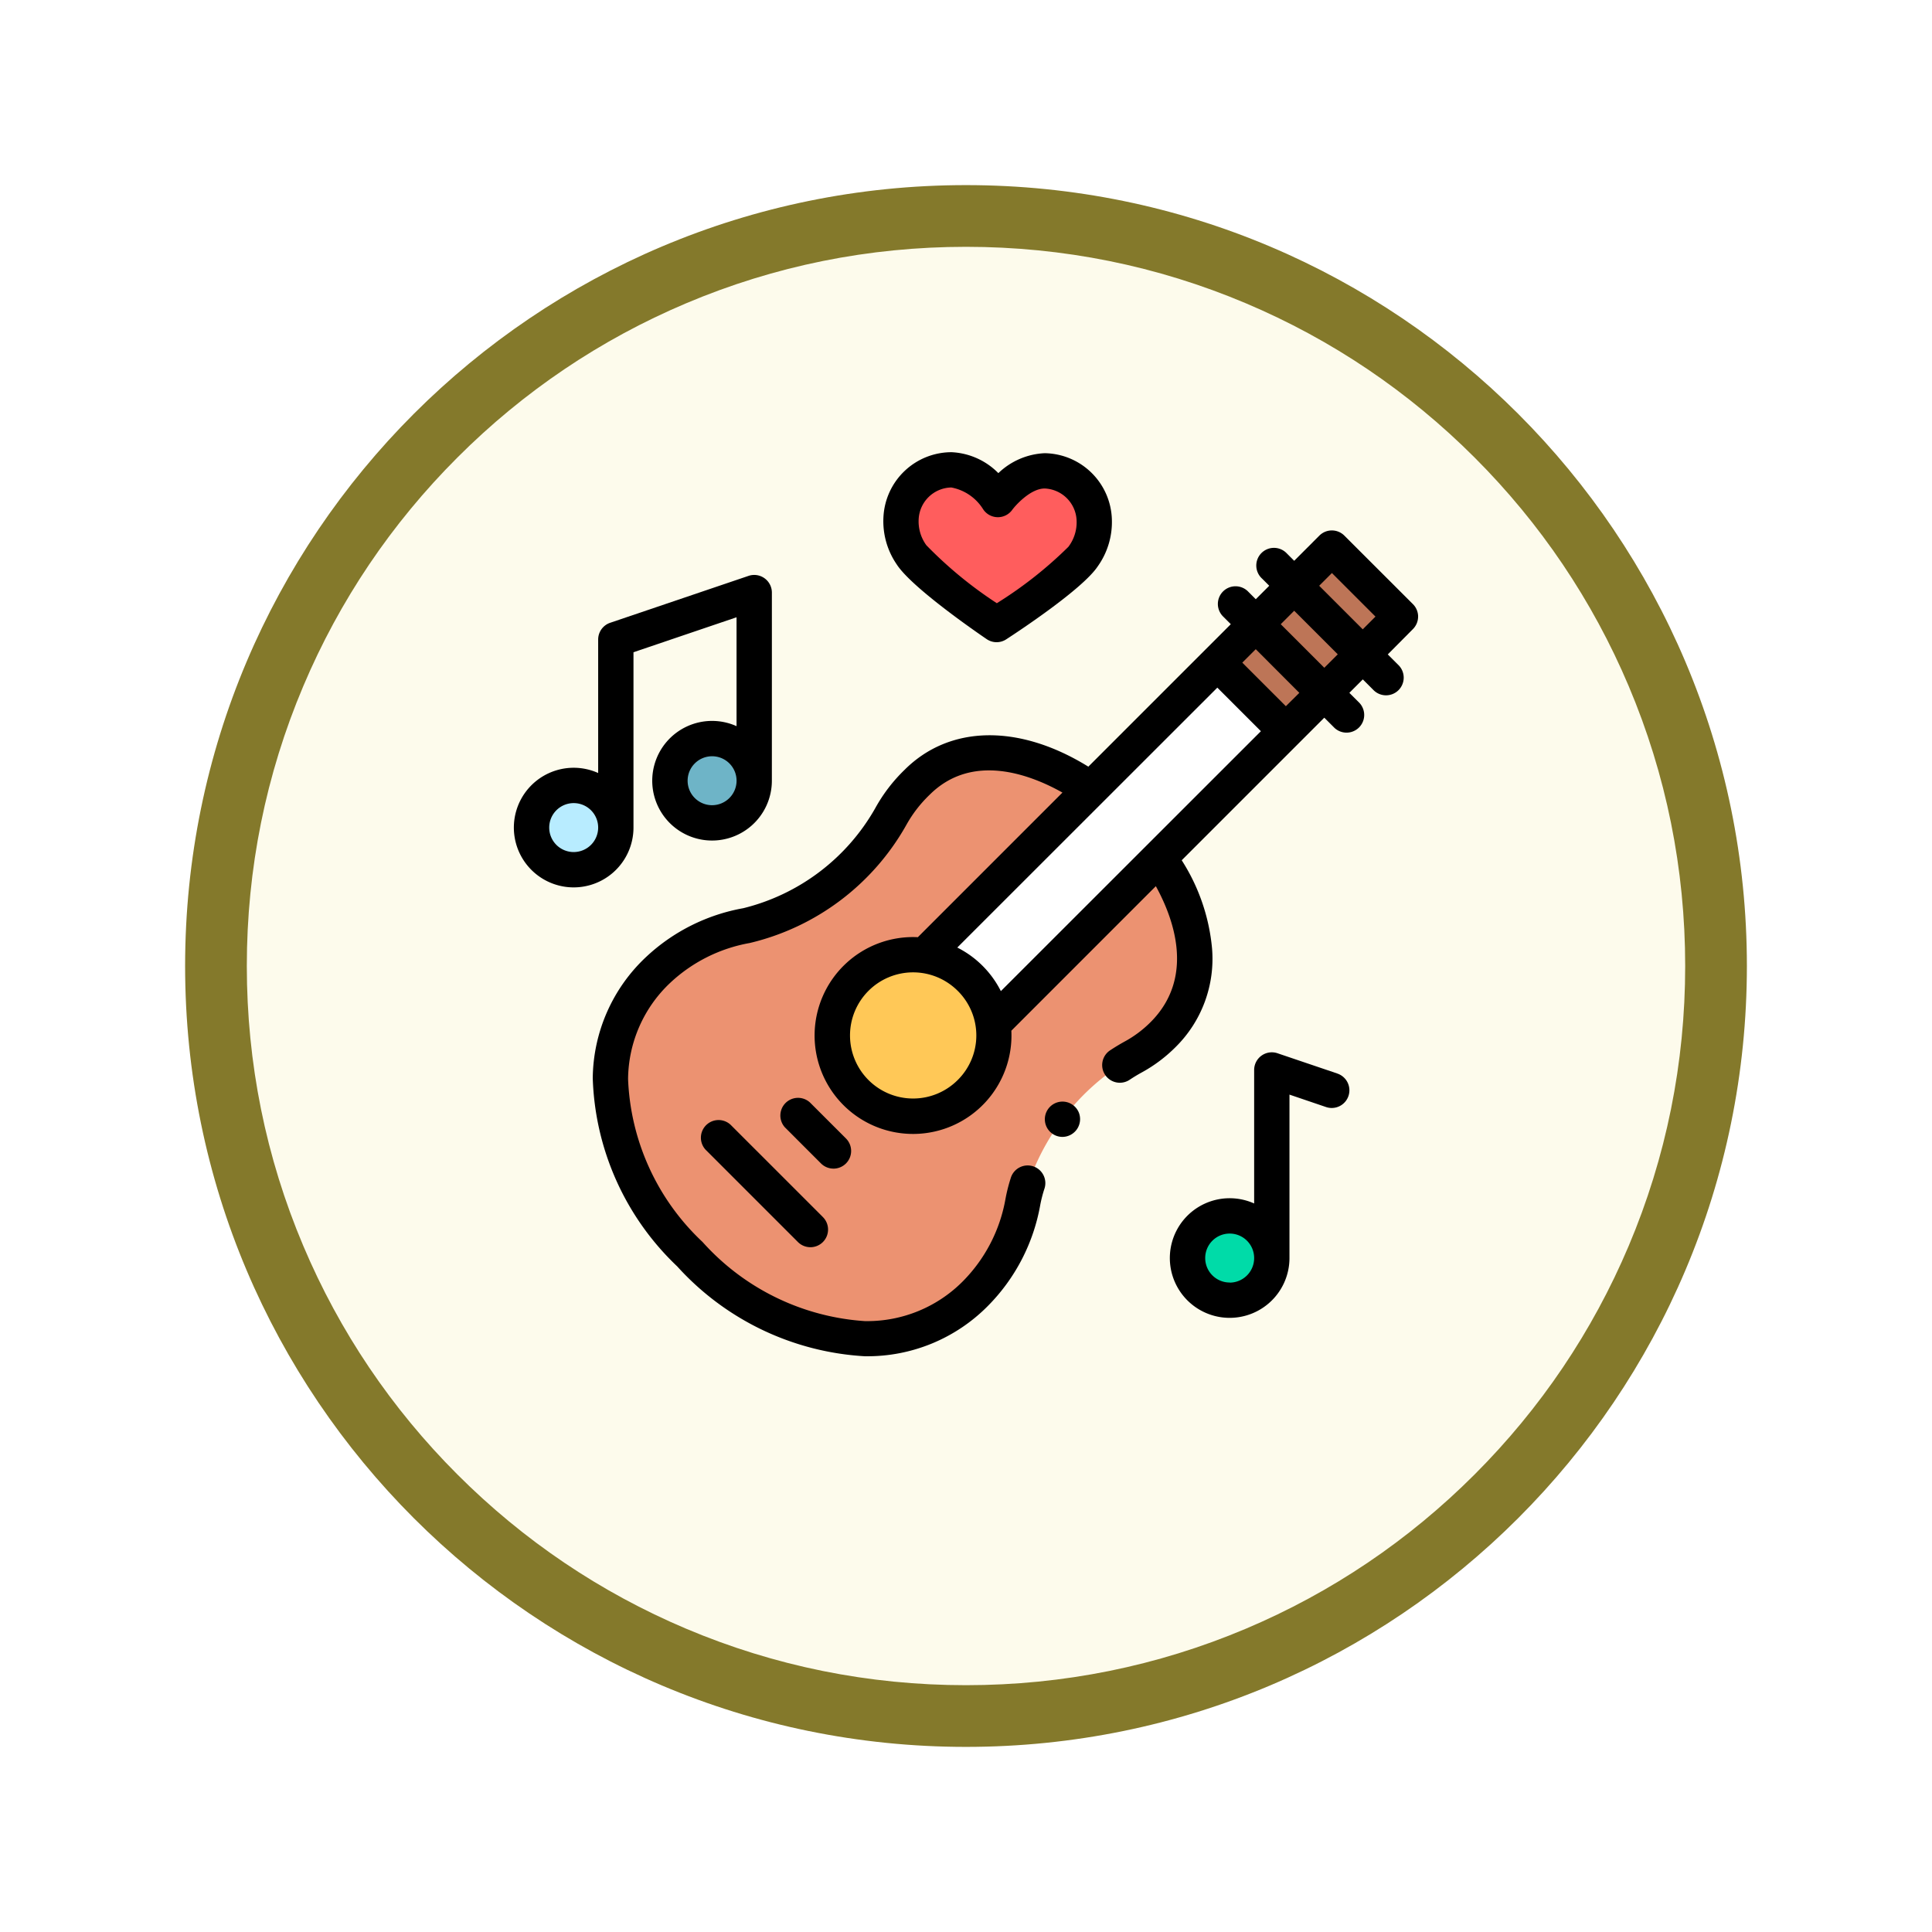 <svg xmlns="http://www.w3.org/2000/svg" xmlns:xlink="http://www.w3.org/1999/xlink" width="93.934" height="93.934" viewBox="0 0 93.934 93.934">
  <defs>
    <filter id="Trazado_982547" x="0" y="0" width="93.934" height="93.934" filterUnits="userSpaceOnUse">
      <feOffset dy="3" input="SourceAlpha"/>
      <feGaussianBlur stdDeviation="3" result="blur"/>
      <feFlood flood-opacity="0.161"/>
      <feComposite operator="in" in2="blur"/>
      <feComposite in="SourceGraphic"/>
    </filter>
  </defs>
  <g id="Grupo_1183237" data-name="Grupo 1183237" transform="translate(-189 -1304)">
    <g id="Grupo_1181743" data-name="Grupo 1181743" transform="translate(0 569)">
      <g id="Grupo_1175133" data-name="Grupo 1175133" transform="translate(-0.033 -1251)">
        <g id="Grupo_1167337" data-name="Grupo 1167337" transform="translate(198.033 1992)">
          <g id="Grupo_1166720" data-name="Grupo 1166720">
            <g id="Grupo_1164305" data-name="Grupo 1164305">
              <g id="Grupo_1163948" data-name="Grupo 1163948">
                <g id="Grupo_1158168" data-name="Grupo 1158168">
                  <g id="Grupo_1152576" data-name="Grupo 1152576">
                    <g id="Grupo_1148633" data-name="Grupo 1148633">
                      <g id="Grupo_1148525" data-name="Grupo 1148525">
                        <g transform="matrix(1, 0, 0, 1, -9, -6)" filter="url(#Trazado_982547)">
                          <g id="Trazado_982547-2" data-name="Trazado 982547" transform="translate(9 6)" fill="#fdfbec">
                            <path d="M 37.967 74.434 C 33.043 74.434 28.268 73.47 23.773 71.568 C 19.43 69.732 15.53 67.102 12.181 63.753 C 8.831 60.403 6.202 56.503 4.365 52.161 C 2.464 47.666 1.5 42.89 1.5 37.967 C 1.5 33.043 2.464 28.268 4.365 23.773 C 6.202 19.43 8.831 15.53 12.181 12.181 C 15.53 8.831 19.43 6.202 23.773 4.365 C 28.268 2.464 33.043 1.5 37.967 1.5 C 42.89 1.5 47.666 2.464 52.161 4.365 C 56.503 6.202 60.403 8.831 63.753 12.181 C 67.102 15.53 69.732 19.43 71.568 23.773 C 73.47 28.268 74.434 33.043 74.434 37.967 C 74.434 42.89 73.47 47.666 71.568 52.161 C 69.732 56.503 67.102 60.403 63.753 63.753 C 60.403 67.102 56.503 69.732 52.161 71.568 C 47.666 73.47 42.89 74.434 37.967 74.434 Z" stroke="none"/>
                            <path d="M 37.967 3 C 33.245 3 28.666 3.924 24.357 5.747 C 20.194 7.508 16.454 10.029 13.242 13.242 C 10.029 16.454 7.508 20.194 5.747 24.357 C 3.924 28.666 3 33.245 3 37.967 C 3 42.689 3.924 47.268 5.747 51.577 C 7.508 55.74 10.029 59.48 13.242 62.692 C 16.454 65.904 20.194 68.426 24.357 70.187 C 28.666 72.009 33.245 72.934 37.967 72.934 C 42.689 72.934 47.268 72.009 51.577 70.187 C 55.74 68.426 59.48 65.904 62.692 62.692 C 65.904 59.48 68.426 55.74 70.187 51.577 C 72.009 47.268 72.934 42.689 72.934 37.967 C 72.934 33.245 72.009 28.666 70.187 24.357 C 68.426 20.194 65.904 16.454 62.692 13.242 C 59.48 10.029 55.74 7.508 51.577 5.747 C 47.268 3.924 42.689 3 37.967 3 M 37.967 0 C 58.935 0 75.934 16.998 75.934 37.967 C 75.934 58.935 58.935 75.934 37.967 75.934 C 16.998 75.934 0 58.935 0 37.967 C 0 16.998 16.998 0 37.967 0 Z" stroke="none" fill="#84792b"/>
                          </g>
                        </g>
                      </g>
                    </g>
                  </g>
                </g>
              </g>
            </g>
          </g>
        </g>
      </g>
    </g>
    <g id="guitarra" transform="translate(213.985 1325.986)">
      <g id="Grupo_1183228" data-name="Grupo 1183228" transform="translate(3.835 3.803)">
        <g id="Grupo_1183221" data-name="Grupo 1183221" transform="translate(0.859 10.818)">
          <path id="Trazado_1044804" data-name="Trazado 1044804" d="M78.006,172.061c-2.808-1.954-6.18-2.6-8.442-.338a7.062,7.062,0,0,0-1.276,1.664,11.084,11.084,0,0,1-7.016,5.3,8.394,8.394,0,0,0-4.284,2.145c-3.79,3.586-2.73,9.468,1.534,13.832,4.3,4.4,10.177,5.622,13.888,1.911a8.375,8.375,0,0,0,2.3-4.446,11.287,11.287,0,0,1,5.366-7.054,6.334,6.334,0,0,0,1.444-1.082c2.381-2.381,1.76-5.78-.188-8.6" transform="translate(-54.658 -170.29)" fill="#ec9271"/>
        </g>
        <g id="Grupo_1183222" data-name="Grupo 1183222" transform="translate(21.977 27.775)">
          <path id="Trazado_1044805" data-name="Trazado 1044805" d="M301.466,369.481a.858.858,0,1,1,.793-1.187A.864.864,0,0,1,301.466,369.481Z" transform="translate(-300.605 -367.769)"/>
        </g>
        <path id="Trazado_1044806" data-name="Trazado 1044806" d="M0,0H7.878V4.713H0Z" transform="translate(30.364 6.433) rotate(-45)" fill="#bd7557"/>
        <g id="Grupo_1183223" data-name="Grupo 1183223" transform="translate(16.34 6.429)">
          <path id="Trazado_1044807" data-name="Trazado 1044807" d="M238.236,136.484l.053.053,14.027-14.028-3.333-3.332L234.956,133.2l.052.052" transform="translate(-234.956 -119.177)" fill="#fff"/>
        </g>
        <g id="Grupo_1183224" data-name="Grupo 1183224" transform="translate(5.28 28.689)">
          <path id="Trazado_1044808" data-name="Trazado 1044808" d="M111.445,384.573a.856.856,0,0,1-.607-.251l-4.443-4.443a.859.859,0,1,1,1.214-1.214l4.443,4.443a.859.859,0,0,1-.607,1.466Z" transform="translate(-106.143 -378.412)"/>
        </g>
        <g id="Grupo_1183225" data-name="Grupo 1183225" transform="translate(9.099 27.566)">
          <path id="Trazado_1044809" data-name="Trazado 1044809" d="M153.231,368.806a.856.856,0,0,1-.607-.251l-1.746-1.746a.859.859,0,0,1,1.214-1.214l1.746,1.746a.859.859,0,0,1-.607,1.466Z" transform="translate(-150.626 -365.343)"/>
        </g>
        <g id="Grupo_1183227" data-name="Grupo 1183227">
          <g id="Grupo_1183226" data-name="Grupo 1183226" transform="translate(11.647 20.627)">
            <path id="Trazado_1044810" data-name="Trazado 1044810" d="M187,285.68a3.927,3.927,0,1,0,0,5.554A3.928,3.928,0,0,0,187,285.68Z" transform="translate(-180.299 -284.53)" fill="#ffc857"/>
          </g>
          <path id="Trazado_1044811" data-name="Trazado 1044811" d="M84.787,48.494a.858.858,0,0,0-.252-.607L81.2,44.555a.859.859,0,0,0-1.214,0L78.762,45.78l-.355-.355a.859.859,0,1,0-1.214,1.214l.355.355-.654.654-.355-.355a.859.859,0,1,0-1.214,1.214l.355.355-6.927,6.927c-3.362-2.081-6.74-2.039-8.936.156a7.878,7.878,0,0,0-1.427,1.868,10.168,10.168,0,0,1-6.414,4.858,9.29,9.29,0,0,0-4.718,2.365,8.177,8.177,0,0,0-2.6,5.9,13.181,13.181,0,0,0,4.107,9.151,13.328,13.328,0,0,0,9.116,4.368h.053a8.229,8.229,0,0,0,5.94-2.451,9.259,9.259,0,0,0,2.54-4.9,6.45,6.45,0,0,1,.2-.782.859.859,0,1,0-1.636-.522,8.177,8.177,0,0,0-.251.992A7.548,7.548,0,0,1,62.662,80.8a6.546,6.546,0,0,1-4.726,1.947h-.043a11.622,11.622,0,0,1-7.9-3.851,11.475,11.475,0,0,1-3.618-7.917,6.5,6.5,0,0,1,2.061-4.691,7.577,7.577,0,0,1,3.85-1.924,11.874,11.874,0,0,0,7.618-5.741,6.207,6.207,0,0,1,1.125-1.46c2.069-2.069,4.892-1,6.465-.114L60.464,64.08a4.786,4.786,0,1,0,4.546,4.547L72.035,61.6c.873,1.585,1.914,4.441-.26,6.615a5.489,5.489,0,0,1-1.249.935c-.232.127-.467.269-.7.422a.859.859,0,1,0,.947,1.433c.192-.127.385-.244.576-.348a7.2,7.2,0,0,0,1.64-1.228,6.028,6.028,0,0,0,1.779-4.8,9.56,9.56,0,0,0-1.475-4.289l6.932-6.932.5.5A.859.859,0,0,0,81.944,52.7l-.5-.5.654-.654.5.5a.859.859,0,1,0,1.214-1.214l-.5-.5L84.535,49.1a.86.86,0,0,0,.251-.607ZM62.4,71.027a3.067,3.067,0,1,1,0-4.34A3.049,3.049,0,0,1,62.4,71.027Zm2.1-4.325a4.767,4.767,0,0,0-.889-1.229h0a4.767,4.767,0,0,0-1.229-.889L75.025,51.947l2.118,2.118ZM78.357,52.85l-2.118-2.118.654-.654L79.012,52.2Zm1.869-1.869-2.118-2.118.654-.654,2.118,2.118Zm-.249-3.987.619-.619,2.118,2.118-.619.619Z" transform="translate(-44.658 -44.303)"/>
        </g>
      </g>
      <g id="Grupo_1183231" data-name="Grupo 1183231" transform="translate(0 5.97)">
        <g id="Grupo_1183229" data-name="Grupo 1183229" transform="translate(0.449 9.811)">
          <circle id="Elipse_12533" data-name="Elipse 12533" cx="2.049" cy="2.049" r="2.049" transform="translate(0 3.991) rotate(-76.881)" fill="#b8ecff"/>
        </g>
        <g id="Grupo_1183230" data-name="Grupo 1183230">
          <circle id="Elipse_12534" data-name="Elipse 12534" cx="2.049" cy="2.049" r="2.049" transform="translate(6.736 10.002) rotate(-45)" fill="#6eb4c7"/>
          <path id="Trazado_1044812" data-name="Trazado 1044812" d="M12.544,70.4a.859.859,0,0,0-1.134-.813L4.681,71.868a.859.859,0,0,0-.583.813v6.491a2.908,2.908,0,1,0,1.717,2.653V73.3l5.011-1.7v5.294a2.908,2.908,0,1,0,1.717,2.653C12.544,79.5,12.544,70.4,12.544,70.4ZM2.908,83.015a1.19,1.19,0,1,1,1.19-1.19A1.192,1.192,0,0,1,2.908,83.015Zm6.729-2.278a1.19,1.19,0,1,1,1.19-1.19A1.192,1.192,0,0,1,9.636,80.737Z" transform="translate(0 -69.544)"/>
        </g>
      </g>
      <g id="Grupo_1183233" data-name="Grupo 1183233" transform="translate(31.894 29.183)">
        <g id="Grupo_1183232" data-name="Grupo 1183232" transform="translate(0.002 7.104)">
          <circle id="Elipse_12535" data-name="Elipse 12535" cx="2.049" cy="2.049" r="2.049" transform="translate(0 2.897) rotate(-45)" fill="#00dba8"/>
        </g>
        <path id="Trazado_1044813" data-name="Trazado 1044813" d="M379.566,340.9l-2.9-.982a.859.859,0,0,0-1.134.813v6.491a2.908,2.908,0,1,0,1.717,2.653v-7.946l1.766.6a.859.859,0,1,0,.551-1.627Zm-5.224,10.165a1.19,1.19,0,1,1,1.19-1.19A1.192,1.192,0,0,1,374.342,351.07Z" transform="translate(-371.434 -339.878)"/>
      </g>
      <g id="Grupo_1183236" data-name="Grupo 1183236" transform="translate(17.962 -0.001)">
        <g id="Grupo_1183234" data-name="Grupo 1183234" transform="translate(0.859 0.859)">
          <path id="Trazado_1044814" data-name="Trazado 1044814" d="M226.182,10.05a3.377,3.377,0,0,0-2.289,1.4A3.22,3.22,0,0,0,221.633,10a2.475,2.475,0,0,0-2.448,2.336,2.84,2.84,0,0,0,.509,1.8c.652,1.013,4.137,3.39,4.137,3.39s3.521-2.292,4.2-3.3a2.839,2.839,0,0,0,.548-1.785A2.475,2.475,0,0,0,226.182,10.05Z" transform="translate(-219.179 -10)" fill="#ff5d5d"/>
        </g>
        <g id="Grupo_1183235" data-name="Grupo 1183235">
          <path id="Trazado_1044815" data-name="Trazado 1044815" d="M214.691,9.238a.857.857,0,0,1-.484-.149c-.606-.413-3.664-2.531-4.375-3.635a3.708,3.708,0,0,1-.644-2.316A3.318,3.318,0,0,1,212.5,0a3.419,3.419,0,0,1,2.274,1.018,3.474,3.474,0,0,1,2.246-.969h.028a3.318,3.318,0,0,1,3.245,3.21,3.713,3.713,0,0,1-.693,2.3c-.739,1.1-3.831,3.142-4.444,3.54A.857.857,0,0,1,214.691,9.238Zm-2.223-7.522A1.622,1.622,0,0,0,210.9,3.248a1.967,1.967,0,0,0,.374,1.276A20.042,20.042,0,0,0,214.7,7.342,19.844,19.844,0,0,0,218.179,4.6a1.972,1.972,0,0,0,.4-1.269,1.621,1.621,0,0,0-1.548-1.566c-.684-.006-1.424.818-1.583,1.039a.859.859,0,0,1-1.417-.035,2.324,2.324,0,0,0-1.548-1.054h-.016Z" transform="translate(-209.181 0.001)"/>
        </g>
      </g>
    </g>
  </g>
</svg>
